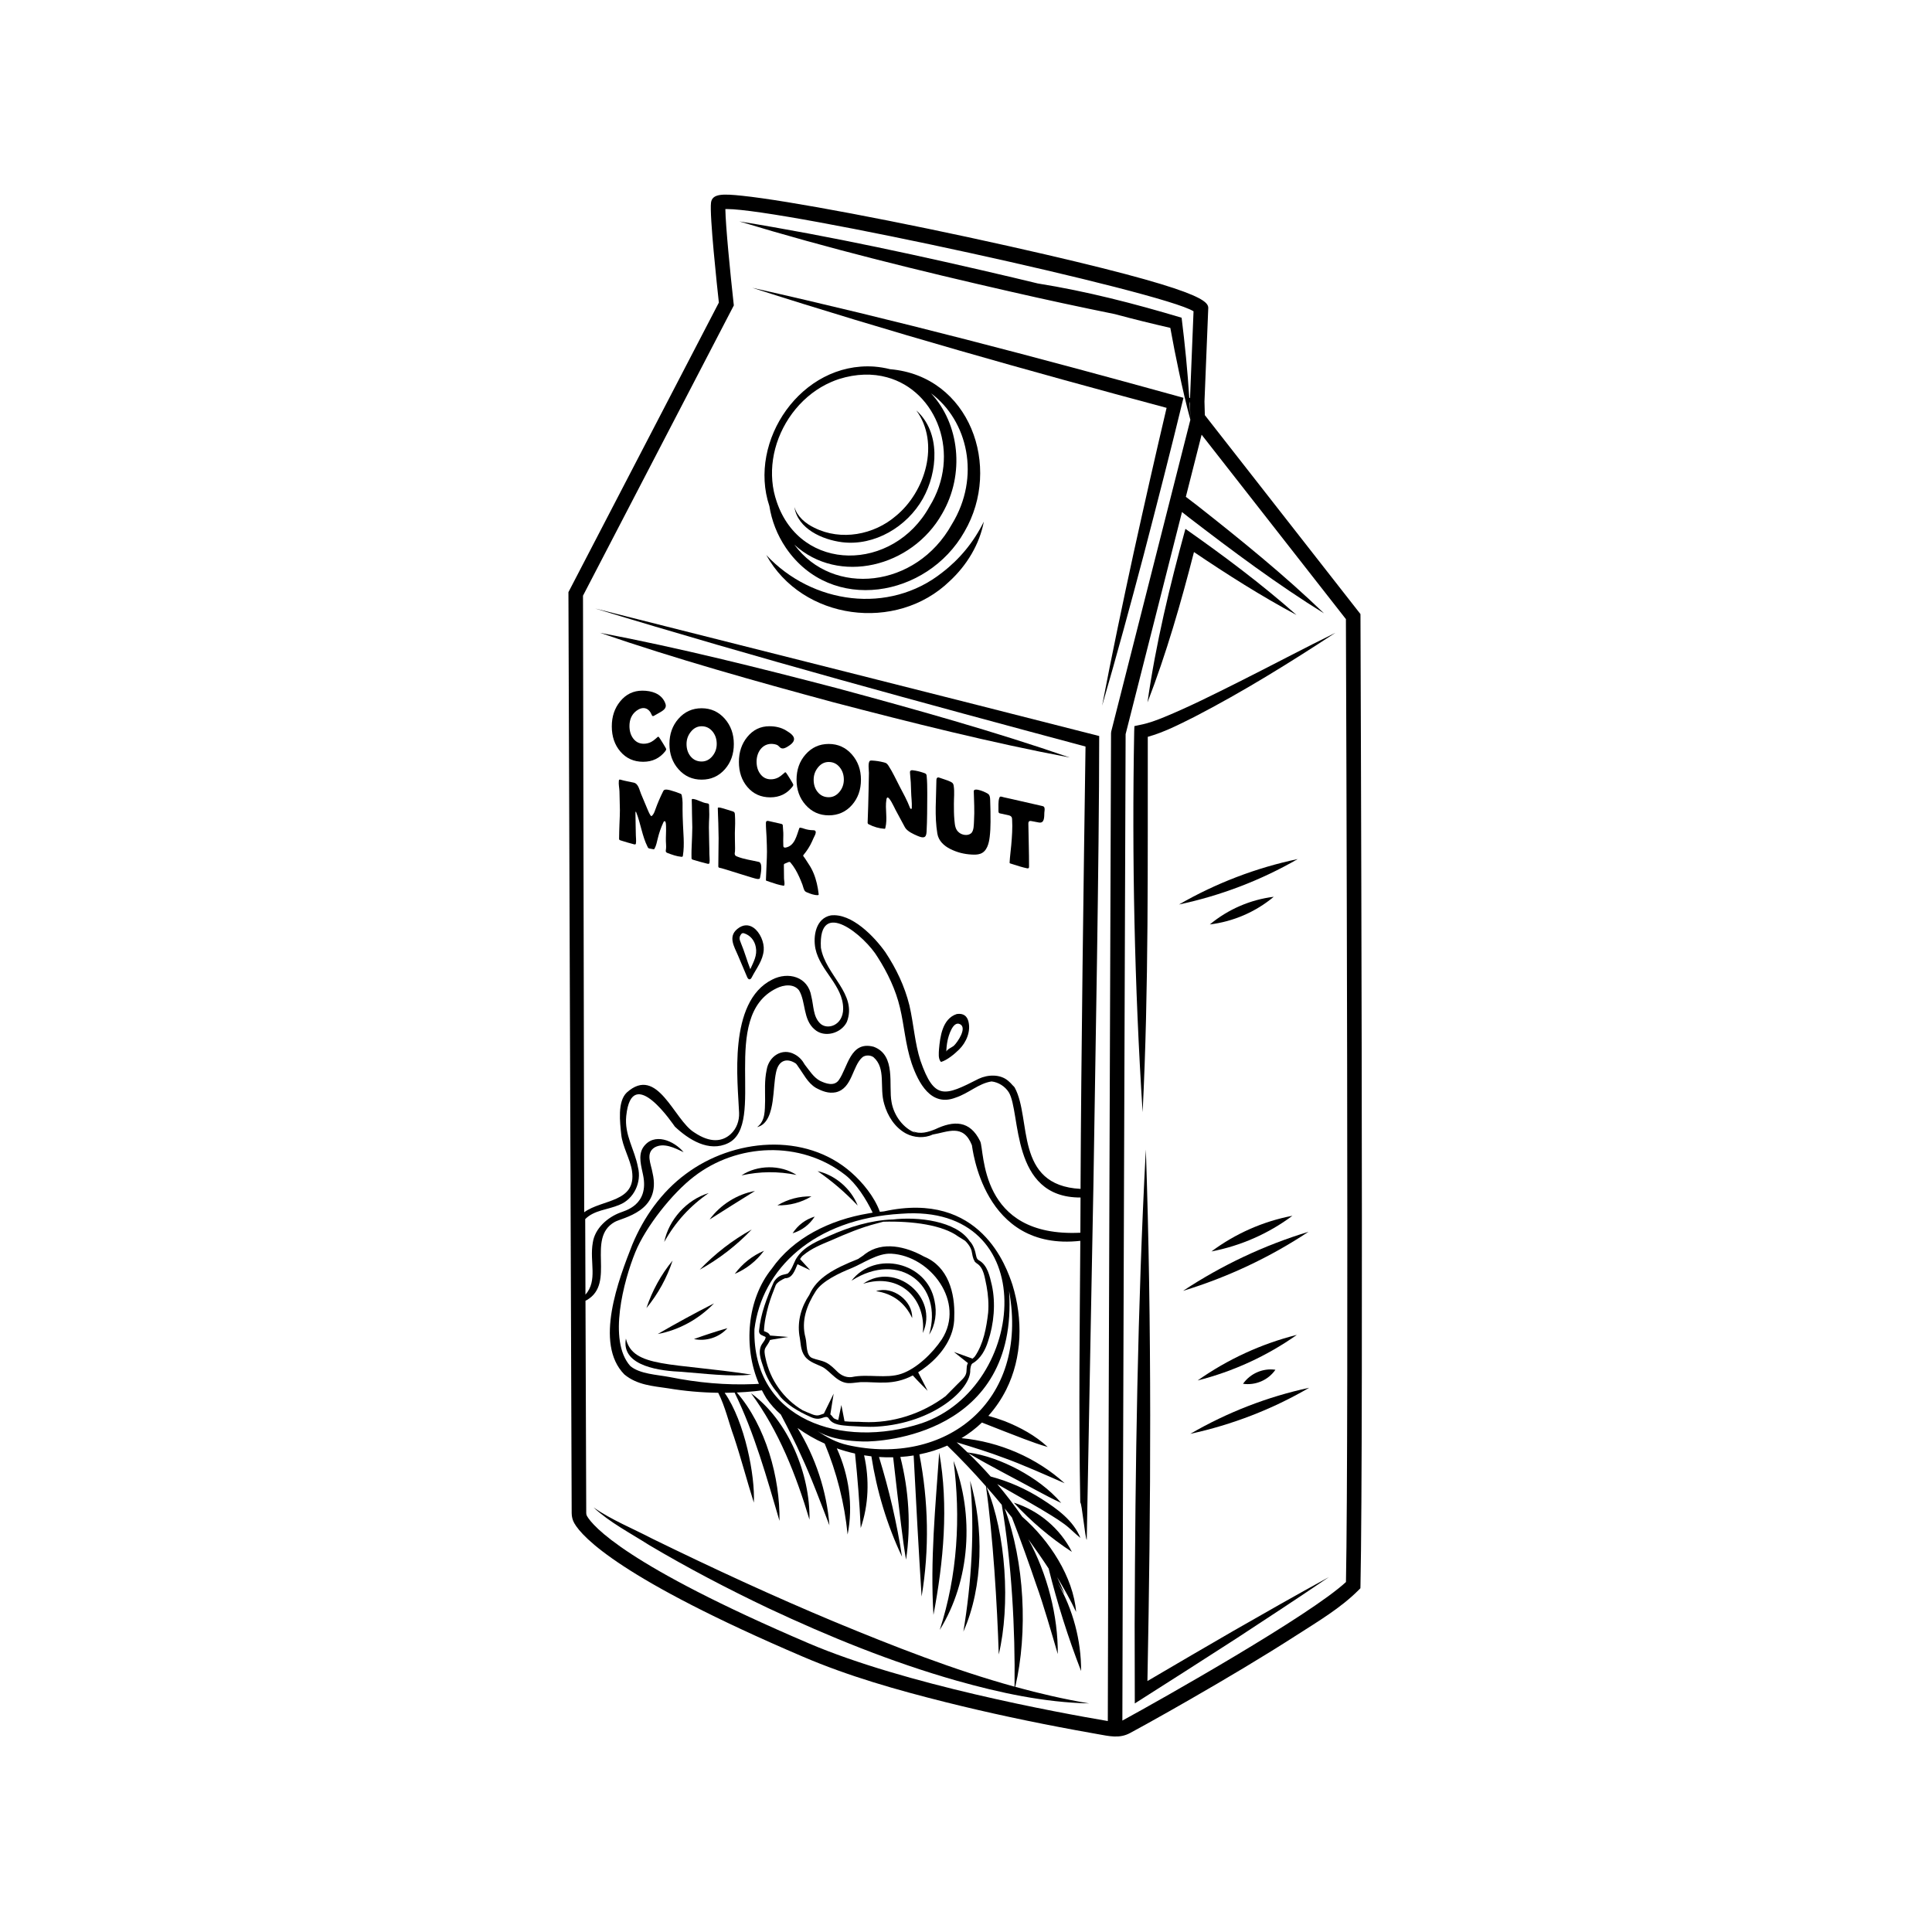 <svg xmlns="http://www.w3.org/2000/svg" xmlns:xlink="http://www.w3.org/1999/xlink" width="400" zoomAndPan="magnify" viewBox="0 0 300 300" height="400" preserveAspectRatio="xMidYMid meet" version="1.0"><defs><clipPath id="9dfeff540c"><path d="M 88.199 30 L 211.949 30 L 211.949 270 L 88.199 270 Z M 88.199 30 " clip-rule="nonzero"/></clipPath></defs><g clip-path="url(#9dfeff540c)"><path fill="currentColor" d="M 209 245.656 C 203.426 250.828 180.445 263.812 174.281 267.172 C 174.309 243.973 174.766 118.918 174.785 114 L 183.539 79.508 C 183.867 79.766 184.199 80.031 184.527 80.289 C 191.277 85.477 198.359 90.77 205.594 95.242 C 199.473 89.328 192.605 83.773 185.914 78.504 C 185.328 78.055 184.73 77.602 184.137 77.148 L 186.586 67.5 L 208.992 96.137 C 209.02 103.871 209.469 222.273 209 245.656 Z M 184.836 65.031 C 184.805 64.133 184.75 63.234 184.699 62.34 C 184.723 62.453 184.75 62.57 184.777 62.684 Z M 172.555 113.574 L 172.52 113.852 C 172.516 115.188 172.047 243.898 172.02 267.242 C 164.242 265.926 140.527 261.566 125.559 255.168 C 97.203 243.047 92.051 236.98 91.145 235.406 C 91.07 235.273 91.031 235.121 91.031 234.949 L 90.914 201.977 C 90.984 201.938 91.062 201.91 91.129 201.871 C 95.68 199.219 90.961 192.297 95.441 189.75 C 96.656 189.059 102.73 188.133 101.332 182.145 C 101.078 180.68 100.219 179.082 101.641 178.176 C 103.059 177.375 104.762 178.25 106.152 178.91 C 104.68 177.137 101.52 175.746 99.871 178.164 C 99.023 179.457 99.625 181.219 99.852 182.43 C 100.852 187.176 96.93 188.02 96.348 188.277 C 94.367 189.004 92.371 190.719 92.047 192.965 C 91.52 195.957 92.859 198.816 90.91 201.031 L 90.871 189.305 C 92.266 187.887 94.371 187.871 96.195 187.078 C 98.445 186.188 99.664 183.551 99.062 181.25 C 98.547 178.473 96.934 176.262 97.242 173.285 C 98.113 164.867 104.715 174.871 104.793 174.941 C 106.922 176.949 110.074 178.965 113.062 177.508 C 119.113 174.551 111.531 157.844 120.578 153.465 C 121.715 152.898 123.258 152.723 124.074 153.781 C 125.152 155.578 124.66 158.281 126.48 159.84 C 128.008 161.215 130.637 160.461 131.5 158.684 C 133.172 154.332 128.184 151.434 127.469 147.164 C 127.027 139.207 134.328 145.332 136.297 148.652 C 137.816 151.023 139.098 153.707 139.742 156.453 C 140.41 159.223 140.586 162.227 141.57 165.145 C 142.617 168.148 144.559 171.914 148.371 170.445 C 150.465 169.758 151.934 168.234 153.969 167.926 C 155.039 168.043 156.062 168.695 156.641 169.605 C 158.555 172.691 156.816 186.004 167.785 185.949 C 167.777 187.793 167.77 189.617 167.758 191.418 C 151.918 192.18 152.93 178.637 152.199 177.211 C 150.605 173.934 148.086 173.984 145.219 175.352 C 144.121 175.789 142.902 176.18 141.738 175.641 C 141.891 175.754 142.047 175.844 142.199 175.922 C 140.309 175.258 138.797 173.246 138.441 171.137 C 137.934 168.535 139.203 163.844 135.66 162.539 C 132.004 161.566 131.652 165.777 130.223 167.754 C 129.496 168.715 128.23 168.266 127.309 167.82 C 126.324 167.281 125.684 166.23 124.953 165.301 C 124.602 164.66 124.113 164.102 123.41 163.727 C 121.457 162.633 119.367 164.035 119.043 166.145 C 118.684 167.832 118.816 169.395 118.805 170.922 C 118.75 172.387 118.879 174.035 117.566 175.016 C 119.27 174.629 119.754 172.492 119.973 171.008 C 120.203 169.434 120.215 167.852 120.512 166.48 C 120.938 164.48 122.336 164.285 123.605 165.164 C 123.723 165.305 123.84 165.457 123.941 165.625 C 124.746 166.711 125.414 168.168 126.707 168.93 C 127.656 169.434 128.645 169.836 129.781 169.609 C 132.363 169.023 132.336 165.508 133.93 164.156 C 134.391 163.801 135.168 163.824 135.633 164.156 C 137.641 165.914 136.52 168.824 137.297 171.422 C 137.82 173.273 138.93 175.055 140.672 176.004 C 141.922 176.672 143.543 176.781 144.812 176.176 C 147.176 175.777 149.57 174.441 150.914 177.82 C 150.992 178.004 152.562 194.371 167.75 192.676 C 167.664 206.375 167.484 219.062 167.742 233.32 C 167.984 233.262 168.512 239 168.75 239.105 C 169.098 221.27 169.559 194.68 169.785 184.039 C 170.082 163.867 170.672 134.195 170.684 114.289 C 147.738 108.422 115.055 100.207 92.414 94.488 C 117.219 102.062 143.457 109.199 168.559 115.922 C 168.266 136.113 167.879 164.316 167.789 184.016 C 167.789 184.215 167.789 184.41 167.789 184.609 C 157.453 184.074 160.215 173.734 157.57 168.891 C 157.496 168.754 157.367 168.648 157.254 168.535 C 157.047 168.293 156.824 168.059 156.566 167.844 C 155.316 166.758 153.387 166.848 151.973 167.512 C 146.699 170.203 145.086 170.914 142.926 164.699 C 142.051 162.004 141.887 159.062 141.211 156.102 C 140.473 153.133 139.164 150.395 137.477 147.852 C 135.758 145.43 132.246 141.762 129.012 142.141 C 126.68 142.594 126.23 145.363 126.617 147.301 C 127.336 150.754 130.914 153 130.926 156.613 C 130.926 159.277 128.406 160.008 127.316 158.883 C 126.246 157.797 126.367 156.246 125.977 154.691 C 125.477 151.652 122.387 150.828 119.902 152.113 C 112.98 155.566 114.582 168.102 114.766 172.789 C 114.816 174.023 114.383 175.258 113.469 176.094 C 112.188 177.27 110.32 177.535 107.82 175.852 C 104.645 173.941 102.113 165.324 97.316 169.656 C 95.852 171.066 96.273 174.293 96.465 176.164 C 96.652 178.02 97.871 180.023 98.137 181.824 C 98.859 186.742 93.48 186.207 90.715 188.238 L 90.527 92.5 L 113.949 47.422 L 113.91 47.078 C 113.398 42.457 112.668 35.02 112.633 32.465 C 112.711 32.461 112.797 32.461 112.887 32.461 C 121.555 32.461 180.484 45.309 185.332 48.336 L 184.789 61.781 C 184.762 61.781 184.742 61.781 184.719 61.781 C 184.715 61.781 184.695 61.781 184.668 61.781 C 184.41 57.621 183.992 53.477 183.48 49.336 C 176.148 47.141 168.715 45.223 161.148 44.016 C 159.906 43.719 158.66 43.414 157.414 43.121 C 143.32 39.801 129.094 36.695 114.801 34.379 C 128.656 38.59 142.797 42.062 156.91 45.281 C 162.297 46.516 167.695 47.676 173.109 48.773 C 175.969 49.547 178.844 50.25 181.727 50.914 C 182.137 53.195 182.586 55.473 183.07 57.738 C 183.598 60.227 184.168 62.707 184.84 65.184 Z M 211.254 95.742 L 211.25 95.352 L 187.086 64.461 L 187.031 62.344 L 187.609 48.055 C 187.707 46.852 187.844 45.207 156.723 38.234 C 139.73 34.426 122.281 31.129 115.219 30.395 C 112.348 30.098 110.586 30.02 110.406 31.469 C 110.16 33.438 111.355 44.551 111.625 46.988 L 88.266 91.949 L 88.77 234.957 C 88.77 235.52 88.914 236.066 89.184 236.535 C 90.457 238.746 96.461 245.191 124.668 257.246 C 131.789 260.297 139.309 262.426 146.812 264.305 C 153.504 265.98 160.258 267.41 167.043 268.66 C 168.16 268.867 169.285 269.07 170.406 269.266 C 172.223 269.582 173.836 270.012 175.523 269.078 C 176.344 268.621 177.176 268.18 177.992 267.727 C 180.309 266.445 182.609 265.141 184.902 263.82 C 190.465 260.621 195.996 257.344 201.398 253.871 C 204.641 251.785 208.176 249.695 210.922 246.945 L 211.242 246.625 L 211.254 246.172 C 211.75 223.285 211.258 97.016 211.254 95.742 " fill-opacity="1" fill-rule="nonzero"/></g><path fill="currentColor" d="M 180.801 111.34 C 179.574 111.844 178.324 112.312 177.031 112.559 L 176.148 112.75 L 176.117 113.574 C 175.75 133.297 176.164 153.023 177.426 172.707 C 178.391 153.301 178.199 133.832 178.227 114.414 C 180.754 113.711 183.117 112.488 185.449 111.324 C 193.012 107.414 200.242 102.926 207.355 98.262 C 202.953 100.422 196.668 103.734 192.23 105.953 C 188.453 107.84 184.695 109.738 180.801 111.34 " fill-opacity="1" fill-rule="nonzero"/><path fill="currentColor" d="M 201.32 95.492 C 195.867 90.668 190.027 86.301 184.07 82.121 C 181.637 90.992 179.469 99.957 178.18 109.074 C 181.121 101.461 183.375 93.617 185.398 85.723 C 190.562 89.207 195.82 92.551 201.32 95.492 " fill-opacity="1" fill-rule="nonzero"/><path fill="currentColor" d="M 182.742 61.488 C 160.883 55.445 138.945 49.652 116.812 44.691 C 138.074 51.512 159.582 57.551 181.148 63.332 C 179.379 70.832 177.684 78.352 176.023 85.879 C 174.312 93.762 172.652 101.656 171.137 109.578 C 173.391 101.832 175.508 94.047 177.57 86.25 C 179.691 78.105 181.789 69.953 183.77 61.773 L 182.742 61.488 " fill-opacity="1" fill-rule="nonzero"/><path fill="currentColor" d="M 178.172 261.031 C 178.707 233.598 178.863 205.891 177.926 178.492 C 176.629 202.977 176.285 227.676 176.188 252.207 C 176.195 253.312 176.199 263.73 176.211 264.508 C 180.516 261.793 187.797 257.113 192.086 254.352 C 196.863 251.23 201.629 248.098 206.348 244.891 C 201.344 247.633 196.387 250.449 191.438 253.289 C 188.195 255.164 182.098 258.715 178.172 261.031 " fill-opacity="1" fill-rule="nonzero"/><path fill="currentColor" d="M 166.105 117.625 C 154.375 113.566 141.938 110.094 129.93 106.852 C 117.898 103.715 105.359 100.562 93.172 98.262 C 104.906 102.312 117.34 105.789 129.348 109.035 C 141.375 112.18 153.914 115.332 166.105 117.625 " fill-opacity="1" fill-rule="nonzero"/><path fill="currentColor" d="M 120.367 69.688 C 121.551 65.184 124.77 61.176 129.059 59.324 C 129.453 59.148 129.852 59 130.258 58.863 C 132.988 58.004 135.512 57.98 137.715 58.582 C 145.508 60.688 149.305 70.602 144.332 78.652 C 138.723 88.816 124.352 89.035 120.602 77.891 C 120.434 77.402 120.293 76.895 120.172 76.359 C 119.703 74.141 119.801 71.855 120.367 69.688 Z M 147.793 81.43 C 142.27 91.359 129.324 92.711 123.348 84.574 C 130.23 90.883 141.594 88.086 146.285 79.785 C 149.879 73.621 148.98 65.797 144.566 61.074 C 150.262 65.297 152.328 74.051 147.793 81.43 Z M 122.043 85.082 C 129.098 95.391 143.984 92.77 149.758 82.562 C 155.641 72.473 150.57 58.379 138.211 57.328 C 137.426 57.129 136.598 56.992 135.73 56.922 C 124.449 56.16 116.082 68.461 119.469 78.586 C 119.824 80.836 120.66 83.043 122.043 85.082 " fill-opacity="1" fill-rule="nonzero"/><path fill="currentColor" d="M 146.324 88.887 C 138.047 95.484 126.082 93.809 118.988 86.184 C 124.566 96.301 139.184 98.266 147.469 90.234 C 150.152 87.758 152.117 84.48 152.77 80.992 C 151.219 84.164 148.992 86.844 146.324 88.887 " fill-opacity="1" fill-rule="nonzero"/><path fill="currentColor" d="M 106.051 127.996 C 106.008 127.023 105.988 126.293 105.988 125.805 C 105.988 125.023 106.035 124.27 105.863 123.5 C 105.848 123.441 105.836 123.383 105.797 123.336 C 105.758 123.289 105.695 123.262 105.637 123.238 C 105.148 123.039 104.645 122.867 104.133 122.727 C 103.879 122.656 103.285 122.496 103.07 122.719 C 103.031 122.758 103.008 122.805 102.984 122.852 C 102.52 123.777 102.109 124.73 101.762 125.703 C 101.637 126.051 101.512 126.41 101.25 126.664 C 101.219 126.691 101.184 126.723 101.145 126.719 C 101.094 126.719 101.055 126.676 101.027 126.633 C 100.832 126.355 100.703 126.043 100.57 125.73 C 100.227 124.91 99.883 124.094 99.539 123.273 C 99.285 122.668 99.137 121.691 98.406 121.527 C 97.715 121.375 97.023 121.266 96.34 121.066 C 96.285 121.055 96.223 121.039 96.172 121.066 C 96.113 121.098 96.098 121.176 96.094 121.242 C 96.031 121.82 96.172 122.332 96.191 122.891 C 96.234 124.316 96.258 125.289 96.258 125.805 C 96.258 126.293 96.234 127.023 96.188 128 C 96.148 128.738 96.152 129.469 96.133 130.207 C 96.133 130.262 96.129 130.32 96.16 130.371 C 96.195 130.438 96.277 130.465 96.352 130.492 C 97.047 130.715 97.75 130.922 98.453 131.105 C 98.539 131.125 98.641 131.145 98.703 131.078 C 98.73 131.047 98.742 130.996 98.746 130.953 C 98.812 130.52 98.738 130.129 98.734 129.699 C 98.727 129.191 98.719 128.688 98.703 128.184 C 98.68 127.309 98.672 126.652 98.672 126.215 C 98.672 126.125 98.684 126.059 98.719 126.023 C 98.746 126.047 98.77 126.074 98.777 126.094 C 99.492 127.867 99.703 129.824 100.574 131.535 C 100.609 131.602 100.641 131.668 100.703 131.703 C 100.75 131.738 100.812 131.75 100.871 131.762 C 101.055 131.797 101.242 131.832 101.426 131.863 C 101.469 131.875 101.512 131.883 101.555 131.863 C 101.598 131.844 101.625 131.801 101.648 131.758 C 101.902 131.285 102 130.75 102.129 130.227 C 102.336 129.359 102.629 128.516 103.004 127.707 C 103.031 127.641 103.062 127.574 103.125 127.535 C 103.449 127.348 103.414 128.27 103.422 128.41 C 103.449 129.133 103.383 129.859 103.398 130.582 C 103.402 130.98 103.465 131.418 103.418 131.809 C 103.383 132.121 103.285 132.316 103.66 132.457 C 104.355 132.715 105.059 132.977 105.797 133.043 C 105.863 133.051 105.934 133.051 105.984 133.008 C 106.023 132.969 106.035 132.914 106.043 132.855 C 106.184 131.961 106.191 131.074 106.16 130.18 C 106.133 129.457 106.078 128.73 106.051 127.996 " fill-opacity="1" fill-rule="nonzero"/><path fill="currentColor" d="M 110.121 130.855 C 110.09 129.797 110.078 129.004 110.078 128.477 C 110.078 127.949 110.102 127.418 110.129 126.891 C 110.156 126.277 110.102 125.695 110.105 125.082 C 110.105 125.004 110.105 124.922 110.062 124.859 C 109.996 124.762 109.859 124.746 109.742 124.73 C 109.004 124.637 108.359 124.16 107.625 124.062 C 107.551 124.055 107.457 124.059 107.426 124.125 C 107.41 124.152 107.41 124.191 107.414 124.223 C 107.453 124.918 107.43 125.625 107.453 126.324 C 107.48 127.281 107.5 127.996 107.5 128.477 C 107.5 129.043 107.457 130.23 107.379 132.043 C 107.359 132.43 107.383 132.809 107.379 133.199 C 107.379 133.266 107.379 133.332 107.414 133.387 C 107.453 133.449 107.531 133.473 107.598 133.496 C 108.34 133.723 109.09 133.93 109.84 134.117 C 109.938 134.141 110.055 134.16 110.121 134.086 C 110.156 134.047 110.168 133.992 110.172 133.941 C 110.234 133.504 110.152 133.012 110.152 132.566 C 110.156 131.996 110.133 131.426 110.121 130.855 " fill-opacity="1" fill-rule="nonzero"/><path fill="currentColor" d="M 117.883 136.477 C 117.953 136.453 118 136.383 118.023 136.27 C 118.105 135.84 118.5 134.004 117.836 133.84 C 116.695 133.566 115.52 133.438 114.43 132.988 C 114.352 132.957 114.273 132.922 114.211 132.863 C 114.008 132.668 114.105 132.422 114.129 132.188 C 114.156 131.887 114.133 131.578 114.133 131.277 C 114.125 130.637 114.105 129.992 114.109 129.352 C 114.145 128.387 114.184 127.449 114.117 126.488 C 114.109 126.367 114.098 126.242 114.027 126.148 C 113.949 126.043 113.816 125.996 113.691 125.961 C 113.195 125.809 112.699 125.66 112.207 125.508 C 112 125.449 111.793 125.387 111.582 125.391 C 111.543 125.391 111.5 125.395 111.477 125.43 C 111.461 125.449 111.461 125.48 111.461 125.508 C 111.473 126.281 111.516 127.059 111.539 127.836 C 111.57 128.871 111.586 129.645 111.586 130.164 C 111.586 130.652 111.578 131.383 111.562 132.352 C 111.547 133.324 111.539 134.055 111.539 134.539 C 111.539 134.656 111.605 134.727 111.734 134.75 C 112.109 134.77 117.223 136.488 117.605 136.488 C 117.77 136.488 117.859 136.484 117.883 136.477 " fill-opacity="1" fill-rule="nonzero"/><path fill="currentColor" d="M 125.578 134.188 C 125.305 133.793 125.07 133.359 124.777 132.988 C 124.746 132.949 124.715 132.91 124.715 132.863 C 124.719 132.816 124.75 132.777 124.777 132.742 C 125.289 132.129 125.762 131.402 126.086 130.676 C 126.23 130.348 126.367 130.031 126.531 129.715 C 126.625 129.535 126.785 129.105 126.535 128.969 C 126.441 128.914 126.324 128.914 126.215 128.914 C 125.762 128.906 125.309 128.828 124.875 128.684 C 124.68 128.621 124.488 128.543 124.281 128.523 C 124.242 128.516 124.191 128.516 124.156 128.543 C 124.129 128.566 124.113 128.602 124.102 128.637 C 123.699 129.742 123.418 131.309 122.039 131.602 C 121.91 131.625 121.746 131.629 121.676 131.516 C 121.641 131.461 121.637 131.391 121.633 131.324 C 121.613 130.781 121.613 130.234 121.633 129.691 C 121.652 129.215 121.57 128.77 121.562 128.293 C 121.562 128.191 121.555 128.074 121.477 128.004 C 121.43 127.961 121.363 127.945 121.297 127.93 C 120.656 127.785 120.02 127.641 119.379 127.492 C 119.246 127.461 119.082 127.441 118.992 127.547 C 118.938 127.613 118.934 127.707 118.93 127.797 C 118.922 128.496 118.996 129.203 119.027 129.906 C 119.07 130.945 119.094 131.727 119.094 132.242 C 119.094 132.73 119.07 133.461 119.023 134.434 C 118.988 135.168 118.953 135.895 118.934 136.629 C 118.934 136.66 118.934 136.695 118.953 136.723 C 118.973 136.75 119.004 136.762 119.035 136.77 C 119.207 136.832 119.383 136.891 119.555 136.949 C 120.25 137.184 120.945 137.422 121.668 137.535 C 121.691 137.535 121.715 137.543 121.734 137.531 C 121.758 137.52 121.77 137.492 121.777 137.465 C 121.883 137.133 121.746 136.738 121.742 136.391 C 121.727 135.711 121.719 135.035 121.719 134.355 C 121.719 134.293 121.719 134.219 121.762 134.168 C 121.793 134.133 121.836 134.113 121.879 134.098 C 122.055 134.023 122.227 133.953 122.402 133.879 C 122.477 133.848 122.559 133.82 122.633 133.848 C 122.684 133.863 122.723 133.906 122.758 133.949 C 123.32 134.609 123.746 135.379 124.105 136.168 C 124.289 136.566 124.449 136.973 124.605 137.379 C 124.715 137.668 124.801 138.172 125.016 138.395 C 125.098 138.477 125.211 138.523 125.316 138.57 C 125.84 138.789 126.398 139.004 126.973 139 C 127.016 139 127.062 138.996 127.113 138.938 C 127.129 138.902 127.125 138.859 127.121 138.816 C 126.992 137.727 126.762 136.641 126.344 135.621 C 126.137 135.121 125.883 134.637 125.578 134.188 " fill-opacity="1" fill-rule="nonzero"/><path fill="currentColor" d="M 98.836 110.363 C 99.234 110.066 99.746 109.855 100.227 109.992 C 100.68 110.117 101.008 110.531 101.184 110.973 C 101.215 111.059 101.258 111.156 101.344 111.184 C 101.426 111.215 101.516 111.172 101.59 111.125 C 101.91 110.941 102.23 110.762 102.551 110.578 C 102.926 110.363 103.344 110.078 103.383 109.648 C 103.402 109.457 103.336 109.27 103.262 109.094 C 102.66 107.691 101.18 107.246 99.742 107.246 C 98.348 107.246 97.199 107.805 96.297 108.914 C 95.43 109.977 95 111.266 95 112.789 C 95 114.359 95.441 115.66 96.324 116.691 C 97.23 117.758 98.418 118.289 99.875 118.289 C 101.301 118.289 102.441 117.742 103.305 116.648 C 103.402 116.516 103.449 116.41 103.449 116.332 C 103.449 116.273 103.281 115.969 102.938 115.414 C 102.605 114.879 102.406 114.566 102.328 114.477 C 102.281 114.422 102.234 114.395 102.188 114.395 C 102.164 114.395 102.051 114.488 101.844 114.68 C 101.598 114.906 101.355 115.082 101.117 115.207 C 100.75 115.395 100.363 115.488 99.961 115.488 C 99.273 115.488 98.723 115.211 98.309 114.652 C 97.93 114.133 97.742 113.496 97.742 112.734 C 97.742 111.777 98.059 110.945 98.836 110.363 " fill-opacity="1" fill-rule="nonzero"/><path fill="currentColor" d="M 110.633 117.398 C 110.172 117.965 109.609 118.246 108.949 118.246 C 108.242 118.246 107.672 117.98 107.23 117.445 C 106.816 116.934 106.605 116.297 106.605 115.531 C 106.605 114.816 106.828 114.184 107.273 113.633 C 107.73 113.062 108.289 112.773 108.949 112.773 C 109.641 112.773 110.207 113.051 110.656 113.602 C 111.078 114.125 111.293 114.766 111.293 115.516 C 111.293 116.23 111.074 116.859 110.633 117.398 Z M 112.555 119.453 C 113.484 118.402 113.949 117.094 113.949 115.531 C 113.949 113.984 113.48 112.676 112.543 111.605 C 111.582 110.52 110.387 109.977 108.949 109.977 C 107.504 109.977 106.305 110.52 105.352 111.605 C 104.418 112.664 103.949 113.977 103.949 115.531 C 103.949 117.082 104.418 118.387 105.352 119.441 C 106.305 120.523 107.504 121.062 108.949 121.062 C 110.406 121.062 111.605 120.527 112.555 119.453 " fill-opacity="1" fill-rule="nonzero"/><path fill="currentColor" d="M 120.312 115.566 C 120.5 115.602 120.684 115.668 120.836 115.785 C 120.98 115.898 121.086 116.062 121.25 116.148 C 121.594 116.336 122.012 116.121 122.34 115.91 C 122.641 115.719 122.945 115.516 123.145 115.223 C 123.684 114.402 122.684 113.809 122.062 113.43 C 121.289 112.953 120.379 112.77 119.477 112.77 C 118.082 112.77 116.938 113.324 116.035 114.438 C 115.168 115.496 114.738 116.789 114.738 118.309 C 114.738 119.879 115.18 121.18 116.062 122.211 C 116.969 123.277 118.152 123.812 119.613 123.812 C 121.039 123.812 122.18 123.262 123.043 122.168 C 123.141 122.039 123.188 121.934 123.188 121.852 C 123.188 121.797 123.02 121.492 122.676 120.938 C 122.344 120.398 122.141 120.09 122.066 120 C 122.02 119.945 121.973 119.914 121.926 119.914 C 121.902 119.914 121.789 120.012 121.582 120.199 C 121.332 120.426 121.09 120.602 120.855 120.727 C 120.488 120.918 120.102 121.012 119.695 121.012 C 119.008 121.012 118.461 120.73 118.047 120.168 C 117.668 119.656 117.48 119.016 117.48 118.254 C 117.48 116.656 118.566 115.199 120.312 115.566 " fill-opacity="1" fill-rule="nonzero"/><path fill="currentColor" d="M 130.371 122.941 C 129.906 123.508 129.348 123.793 128.688 123.793 C 127.98 123.793 127.406 123.523 126.969 122.988 C 126.551 122.477 126.344 121.84 126.344 121.074 C 126.344 120.359 126.566 119.727 127.012 119.172 C 127.469 118.602 128.027 118.32 128.688 118.32 C 129.379 118.32 129.945 118.594 130.391 119.145 C 130.816 119.672 131.031 120.309 131.031 121.059 C 131.031 121.773 130.809 122.402 130.371 122.941 Z M 128.688 115.52 C 127.242 115.52 126.043 116.062 125.09 117.148 C 124.152 118.207 123.688 119.516 123.688 121.074 C 123.688 122.625 124.152 123.93 125.09 124.984 C 126.043 126.062 127.242 126.605 128.688 126.605 C 130.141 126.605 131.344 126.07 132.293 125 C 133.223 123.941 133.688 122.633 133.688 121.074 C 133.688 119.527 133.219 118.219 132.277 117.148 C 131.32 116.062 130.121 115.52 128.688 115.52 " fill-opacity="1" fill-rule="nonzero"/><path fill="currentColor" d="M 143.812 120.219 C 143.754 120.133 143.648 120.09 143.551 120.051 C 143.473 120.023 143.391 119.996 143.312 119.969 C 142.816 119.801 142.305 119.68 141.785 119.613 C 141.641 119.59 141.465 119.586 141.367 119.695 C 141.285 119.793 141.293 119.938 141.309 120.07 C 141.41 121.023 141.465 121.98 141.48 122.941 C 141.496 123.773 141.625 124.621 141.582 125.441 C 141.578 125.504 141.57 125.574 141.516 125.602 C 141.426 125.652 141.34 125.535 141.301 125.438 C 140.859 124.277 140.258 123.188 139.68 122.09 C 139.113 121.016 138.621 119.898 137.953 118.883 C 137.875 118.77 137.793 118.652 137.684 118.566 C 137.555 118.465 137.391 118.418 137.227 118.375 C 136.621 118.219 135.992 118.125 135.367 118.094 C 135.277 118.09 135.191 118.09 135.113 118.125 C 134.719 118.297 134.934 119.68 134.926 120.02 C 134.91 120.895 134.891 121.77 134.875 122.645 C 134.84 124.32 134.797 125.992 134.727 127.668 C 134.723 127.738 134.723 127.82 134.758 127.883 C 134.797 127.945 134.863 127.984 134.93 128.016 C 135.676 128.398 136.5 128.633 137.336 128.695 C 137.363 128.695 137.391 128.695 137.414 128.684 C 137.445 128.664 137.461 128.629 137.469 128.594 C 137.859 127.074 137.398 125.652 137.641 124.156 C 137.656 124.066 137.672 123.969 137.727 123.891 C 138.016 123.469 138.914 125.484 139.062 125.762 C 139.547 126.664 140.031 127.562 140.516 128.461 C 140.852 129.09 141.895 129.555 142.512 129.812 C 143.344 130.156 143.82 130.168 143.875 129.203 C 143.98 127.32 143.973 125.43 143.984 123.547 C 143.984 123.398 143.984 123.25 143.984 123.102 C 143.984 122.215 143.977 121.379 143.891 120.492 C 143.883 120.395 143.871 120.297 143.812 120.219 " fill-opacity="1" fill-rule="nonzero"/><path fill="currentColor" d="M 153.559 123.391 C 153.352 123.094 151.188 122.156 151.207 122.867 C 151.25 124.387 151.34 125.91 151.246 127.418 C 151.211 128 151.25 129.031 150.77 129.41 C 150.254 129.816 149.449 129.676 148.965 129.312 C 148.324 128.836 148.277 128.137 148.203 127.367 C 148.121 126.527 148.121 125.688 148.121 124.844 C 148.117 123.926 148.23 122.996 148.098 122.078 C 148.078 121.941 148.059 121.809 147.988 121.695 C 147.902 121.547 147.75 121.465 147.602 121.387 C 147.074 121.129 146.469 120.984 145.918 120.773 C 145.801 120.73 145.668 120.684 145.559 120.75 C 145.422 120.828 145.406 121.027 145.402 121.191 C 145.379 123.957 145.094 126.695 145.551 129.445 C 145.738 130.578 146.602 131.348 147.531 131.816 C 148.609 132.363 149.703 132.633 150.891 132.695 C 151.336 132.719 151.793 132.723 152.219 132.574 C 153.254 132.215 153.559 130.973 153.68 129.949 C 153.773 129.184 153.805 128.41 153.809 127.637 C 153.82 126.398 153.793 125.504 153.754 124.266 C 153.746 123.961 153.73 123.633 153.559 123.391 " fill-opacity="1" fill-rule="nonzero"/><path fill="currentColor" d="M 162.09 125.27 C 162.02 125.199 161.914 125.176 161.816 125.152 C 160.215 124.781 158.613 124.414 157.012 124.055 C 156.625 123.969 156.234 123.883 155.848 123.797 C 155.527 123.723 155.293 123.562 155.176 123.887 C 154.969 124.473 155.059 125.27 155.039 125.887 C 155.035 126.012 155.039 126.16 155.137 126.242 C 155.188 126.285 155.258 126.301 155.324 126.312 C 155.719 126.402 156.117 126.484 156.516 126.57 C 156.723 126.617 156.953 126.676 157.066 126.855 C 157.141 126.969 157.152 127.109 157.16 127.246 C 157.242 128.562 157.141 129.918 157.027 131.227 C 156.949 132.141 156.816 133.02 156.773 133.934 C 156.773 133.969 156.773 134.004 156.793 134.031 C 156.812 134.055 156.84 134.066 156.867 134.074 C 157.043 134.129 157.215 134.184 157.391 134.238 C 158.07 134.457 158.754 134.676 159.457 134.824 C 159.543 134.84 159.645 134.855 159.715 134.801 C 159.785 134.742 159.789 134.641 159.789 134.551 C 159.793 132.352 159.715 130.148 159.684 127.949 C 159.68 127.793 159.691 127.609 159.82 127.523 C 159.922 127.457 160.055 127.477 160.176 127.5 C 160.551 127.57 160.934 127.645 161.309 127.715 C 162.207 127.887 162.141 126.844 162.164 126.223 C 162.164 126.191 162.168 126.152 162.172 126.113 C 162.203 125.844 162.277 125.453 162.09 125.27 " fill-opacity="1" fill-rule="nonzero"/><path fill="currentColor" d="M 132.281 213.828 C 131.48 213.938 130.684 213.637 130.02 212.992 C 129.531 212.523 129.008 211.953 128.254 211.566 C 127.469 211.199 126.781 211.145 126.211 210.91 C 125.086 210.566 125.34 208.699 125.078 207.715 C 124.367 205.102 125.281 202.66 126.676 200.484 C 127.699 198.895 130.398 197.656 132.078 196.98 C 134.02 196.199 136.254 194.555 138.395 194.672 C 144.496 194.996 149.953 202.215 146.238 207.98 C 144.848 210.078 142.34 212.527 139.949 213.324 C 137.609 214.121 134.727 213.305 132.281 213.828 Z M 141.738 213.578 C 142.449 214.379 144.039 215.965 144.039 215.965 L 142.57 213.09 C 143.016 212.809 143.473 212.488 143.949 212.105 C 146.25 210.285 148.227 207.555 148.176 204.48 C 148.32 200.797 147.238 196.66 143.492 195.125 C 140.691 193.566 137.043 192.664 134.312 194.734 C 134.035 195.004 133.547 195.262 133.262 195.488 C 129.426 197.008 126.824 198.438 125.676 201.062 C 124.449 202.891 123.793 205.07 124.125 207.359 C 124.359 208.465 124.262 209.648 124.988 210.621 C 125.668 211.543 126.992 211.883 127.773 212.297 C 129.047 213.02 130.113 214.898 132.059 214.77 C 132.586 214.75 133.156 214.648 133.668 214.613 C 136.258 214.551 138.645 215.203 141.738 213.578 " fill-opacity="1" fill-rule="nonzero"/><path fill="currentColor" d="M 144.281 207.23 C 145.258 205.754 145.512 203.805 145.117 202.023 C 143.996 195.992 135.93 194.082 132.215 198.871 C 139.703 194.078 146.508 199.617 144.281 207.23 " fill-opacity="1" fill-rule="nonzero"/><path fill="currentColor" d="M 143.293 206.992 C 145.824 201.418 139.027 195.809 134.027 199.344 C 139.762 197.543 143.844 201.723 143.293 206.992 " fill-opacity="1" fill-rule="nonzero"/><path fill="currentColor" d="M 131.137 220.695 L 130.645 218.168 L 130.164 220.508 C 129.93 220.441 129.707 220.359 129.508 220.25 C 129.32 220.102 129.172 219.805 128.934 219.625 L 129.449 216.406 L 127.934 219.5 C 127.598 219.598 127.273 219.766 127.012 219.781 C 126.715 219.809 126.402 219.727 126.086 219.602 C 125.602 219.41 125.121 219.211 124.648 218.996 C 121.695 217.25 119.562 214.258 118.867 210.863 C 118.738 210.293 118.629 209.699 118.844 209.316 C 119.02 208.965 119.414 208.527 119.555 208.078 C 119.562 208.043 122.406 207.602 122.406 207.602 L 119.57 207.379 C 119.387 206.918 118.953 206.84 118.629 206.695 C 118.676 205.336 118.973 204.023 119.332 202.715 C 119.664 201.559 120.027 200.652 120.457 199.555 C 120.676 199.094 121.43 198.691 121.902 198.484 C 123.031 198.484 123.398 197.344 123.836 196.305 L 125.801 197.23 L 124.23 195.504 C 124.375 195.266 124.539 195.059 124.746 194.906 C 125.977 193.867 127.539 193.234 129.082 192.594 C 131.414 191.566 133.688 190.605 136.141 189.977 C 136.48 189.875 136.82 189.789 137.16 189.707 C 141.715 189.578 146.395 190.223 148.812 192.016 C 149.102 192.211 149.516 192.426 149.871 192.676 C 150.219 193.02 150.512 193.395 150.719 193.82 C 150.773 193.938 150.816 194.062 150.859 194.188 C 150.984 194.762 151.027 195.371 151.34 195.828 C 151.352 195.859 151.359 195.895 151.367 195.926 C 151.445 195.98 151.543 196.082 151.664 196.172 C 152.781 196.848 152.898 198.387 153.195 199.715 C 153.441 201.074 153.551 202.453 153.441 203.82 C 153.18 206.109 152.719 208.676 151.387 210.613 C 151.293 210.746 151.156 210.859 151.012 210.969 L 148.125 209.93 L 150.309 211.668 C 150.285 211.707 150.254 211.742 150.234 211.785 C 150.012 212.297 150.168 212.891 149.984 213.367 C 149.793 213.941 149.195 214.391 148.711 214.895 C 148.082 215.535 147.449 216.168 146.82 216.805 C 143.168 219.531 138.625 221.027 134.039 220.812 C 133.207 220.746 132.125 220.801 131.137 220.695 Z M 136.176 221.527 C 144.996 220.973 150.812 215.676 150.66 212.719 C 150.691 212.387 150.754 211.891 150.996 211.719 C 152.277 210.992 153.008 209.617 153.426 208.273 C 154.34 205.574 154.633 202.363 154.012 199.555 C 153.68 198.184 153.363 196.449 151.992 195.691 C 151.727 195.535 151.656 195.363 151.574 194.996 C 151.422 194.191 151.152 193.305 150.562 192.715 C 148.484 189.582 142.492 188.875 138.527 189.375 C 138.551 189.371 138.574 189.367 138.594 189.359 C 135.195 189.477 131.875 190.52 128.793 191.895 C 127.074 192.656 125.016 193.465 123.863 195.102 C 123.746 195.27 123.645 195.41 123.559 195.566 C 123.188 196.297 122.914 197.223 122.32 197.758 C 122.105 197.832 121.871 197.879 121.66 197.926 C 121.027 198.051 120.473 198.523 120.152 199.082 C 119.07 201.52 118.117 203.98 117.863 206.652 C 117.84 206.762 117.906 207.039 118.012 207.133 C 118.188 207.371 118.922 207.551 118.883 207.637 C 118.91 207.676 118.832 207.961 118.684 208.18 C 118.543 208.41 118.336 208.648 118.168 208.98 C 117.641 210.273 118.355 211.59 118.703 212.836 C 119.266 214.375 120.176 215.773 121.328 216.934 C 121.117 216.746 120.91 216.551 120.711 216.336 C 122 218.07 123.953 219.176 125.902 220.039 C 126.234 220.191 126.625 220.32 127.043 220.305 C 127.477 220.293 127.824 220.098 128.117 220.043 C 128.418 219.988 128.551 220.047 128.719 220.297 C 129.332 221.312 130.855 221.324 131.875 221.426 C 133.141 221.484 134.93 221.617 136.176 221.527 " fill-opacity="1" fill-rule="nonzero"/><path fill="currentColor" d="M 110.051 185.258 C 106.652 186.277 103.844 189.375 103.145 192.852 C 104.875 189.75 107.133 187.277 110.051 185.258 " fill-opacity="1" fill-rule="nonzero"/><path fill="currentColor" d="M 100.375 203.125 C 102.184 200.918 103.547 198.449 104.441 195.742 C 102.633 197.945 101.277 200.418 100.375 203.125 " fill-opacity="1" fill-rule="nonzero"/><path fill="currentColor" d="M 110.184 189.363 C 112.582 187.832 114.816 186.434 117.23 184.934 C 114.445 185.438 111.852 187.074 110.184 189.363 " fill-opacity="1" fill-rule="nonzero"/><path fill="currentColor" d="M 110.871 202.387 C 107.875 203.914 105.059 205.453 102.133 207.145 C 105.379 206.547 108.473 204.867 110.871 202.387 " fill-opacity="1" fill-rule="nonzero"/><path fill="currentColor" d="M 112.953 206.238 C 111.109 206.77 109.559 207.277 107.758 207.926 C 109.617 208.336 111.695 207.668 112.953 206.238 " fill-opacity="1" fill-rule="nonzero"/><path fill="currentColor" d="M 108.648 197.16 C 111.652 195.488 114.355 193.406 116.727 190.914 C 113.719 192.582 111.023 194.672 108.648 197.16 " fill-opacity="1" fill-rule="nonzero"/><path fill="currentColor" d="M 126.004 185.773 C 124.113 185.734 122.34 186.203 120.715 187.168 C 122.605 187.203 124.383 186.742 126.004 185.773 " fill-opacity="1" fill-rule="nonzero"/><path fill="currentColor" d="M 123.684 182.441 C 121.184 180.828 117.609 180.867 115.133 182.516 C 118.043 181.883 120.766 181.859 123.684 182.441 " fill-opacity="1" fill-rule="nonzero"/><path fill="currentColor" d="M 123.074 191.504 C 124.523 191.059 125.684 190.184 126.508 188.91 C 125.055 189.355 123.902 190.234 123.074 191.504 " fill-opacity="1" fill-rule="nonzero"/><path fill="currentColor" d="M 141.641 204.672 C 141.73 201.949 138.613 199.629 136.031 200.488 C 138.613 200.863 140.543 202.305 141.641 204.672 " fill-opacity="1" fill-rule="nonzero"/><path fill="currentColor" d="M 114.094 197.809 C 115.926 197.02 117.449 195.816 118.633 194.215 C 116.805 195 115.285 196.211 114.094 197.809 " fill-opacity="1" fill-rule="nonzero"/><path fill="currentColor" d="M 97.191 207.855 C 96.375 212.258 102.848 212.887 105.809 213.012 C 109.09 213.258 113.414 213.824 116.688 213.449 C 104.203 211.539 98.262 212.445 97.191 207.855 " fill-opacity="1" fill-rule="nonzero"/><path fill="currentColor" d="M 133.18 187.195 C 132.145 184.574 129.703 182.477 126.953 181.848 C 129.277 183.465 131.227 185.148 133.18 187.195 " fill-opacity="1" fill-rule="nonzero"/><path fill="currentColor" d="M 116.621 216.344 C 120.957 222.23 123.602 229.008 125.695 235.969 C 125.824 228.93 122.402 220.543 116.621 216.344 " fill-opacity="1" fill-rule="nonzero"/><path fill="currentColor" d="M 144.949 250.762 C 146.504 242.488 147.328 233.883 145.84 225.543 C 145.258 233.953 144.422 242.332 144.949 250.762 " fill-opacity="1" fill-rule="nonzero"/><path fill="currentColor" d="M 148.062 226.844 C 149.203 235.668 148.68 244.605 145.922 253.094 C 150.684 245.41 151.301 235.219 148.062 226.844 " fill-opacity="1" fill-rule="nonzero"/><path fill="currentColor" d="M 150.641 229.926 C 151.387 237.523 150.84 245.812 149.594 253.348 C 152.719 246.363 152.754 237.066 150.641 229.926 " fill-opacity="1" fill-rule="nonzero"/><path fill="currentColor" d="M 131.641 224.391 C 129.816 223.98 128.5 223.223 126.922 222.227 C 129.059 223.465 131.656 223.773 134.078 223.836 C 136.762 223.91 158.121 222.777 156.695 200.473 C 159.84 217.773 146.703 227.77 131.641 224.391 Z M 117.148 206.41 C 118.289 197.062 126.359 189.246 139.949 188.469 C 161.91 186.793 159.637 215.363 143.137 220.996 C 130.715 225.086 116.809 220.473 117.148 206.41 Z M 117.086 214.922 C 112.691 215.105 108.332 214.707 104.008 213.832 C 102.047 213.457 99.332 213.367 97.867 212.109 C 94.355 208.172 96.863 198.84 98.641 194.465 C 100.246 190.512 104.398 185.27 107.758 182.703 C 114.422 177.535 124.281 177.016 131.23 182.43 C 132.965 183.777 134.5 186.199 135.508 188.301 C 135.117 188.355 135.258 188.355 134.867 188.414 C 128.824 189.422 123.164 192.23 119.828 197.02 C 115.992 201.75 115.375 209.145 117.848 214.879 C 117.594 214.895 117.336 214.914 117.086 214.922 Z M 156.004 234.227 C 156.383 234.691 156.758 235.164 157.133 235.637 C 158.363 238.77 159.984 243.328 160.906 246.062 C 162.027 249.141 163.309 253.648 164.25 256.84 C 164.305 250.973 162.645 244.414 159.68 239.008 C 160.793 240.539 161.875 242.098 162.914 243.688 C 162.883 243.648 162.859 243.609 162.832 243.57 C 164.191 249 165.852 254.258 167.871 259.477 C 167.898 254.711 166.605 249.914 164.234 245.77 C 164.598 246.363 164.973 246.945 165.328 247.543 C 164.957 246.648 164.562 245.766 164.152 244.891 C 165.242 246.703 166.258 248.516 167.098 250.301 C 166.672 244.914 162.973 239.191 158.734 235.52 C 157.52 233.773 156.227 232.074 154.852 230.449 C 155.539 230.844 156.227 231.234 156.914 231.625 C 159.039 232.84 161.18 234.031 163.262 235.324 C 163.945 235.746 164.625 236.184 165.273 236.664 C 166.164 237.316 166.887 238.121 167.77 238.805 C 166.652 236.086 164.191 234.32 161.781 232.777 C 159.332 231.211 156.641 230.016 153.832 229.273 C 152.715 228.016 151.555 226.805 150.348 225.633 C 153.633 227.594 157.719 229.66 161.051 231.484 C 162.27 232.137 163.492 232.789 164.789 233.379 C 162.941 231.223 160.605 229.559 158.129 228.207 C 155.66 226.906 153.02 225.891 150.234 225.527 C 149.684 224.992 149.121 224.473 148.551 223.957 C 151.023 224.711 153.797 225.574 155.832 226.359 C 158.641 227.355 162.543 229.105 165.32 230.316 C 160.961 226.355 155.191 223.875 149.305 223.316 C 150.438 222.633 151.5 221.824 152.473 220.891 C 154.695 221.789 156.988 222.648 159.023 223.441 C 160.215 223.887 161.418 224.328 162.688 224.688 C 160.762 222.902 158.441 221.645 156.02 220.68 C 155.188 220.363 154.336 220.09 153.473 219.855 C 154.531 218.672 155.469 217.324 156.238 215.797 C 158.77 210.754 158.84 204.797 157.211 199.496 C 156.332 196.887 152.336 184.801 137.258 188.102 C 137.047 188.121 136.836 188.141 136.625 188.168 C 135.766 185.812 133.965 183.629 132.199 182.07 C 125.027 175.742 113.832 176.793 106.48 182.301 C 102.715 185.078 99.957 189.016 98.188 193.254 C 96.078 198.629 92.215 208.625 96.953 213.426 C 98.953 215.082 101.395 215.223 103.727 215.574 C 106.289 216.004 108.906 216.234 111.527 216.273 C 112.617 218.426 113.152 220.875 113.98 223.148 C 115.098 226.527 115.977 229.91 117.055 233.324 C 117.27 229.238 115.676 220.785 112.523 216.277 C 113.039 216.273 113.559 216.262 114.07 216.242 C 117.148 222.52 119.074 229.477 121.039 236.156 C 121.137 229.457 118.906 221.418 114.414 216.227 C 115.336 216.184 116.258 216.125 117.172 216.031 C 117.547 215.996 117.93 215.938 118.309 215.883 C 118.523 216.301 118.746 216.719 118.996 217.121 C 119.645 218.078 120.406 218.914 121.246 219.648 C 122.406 221.855 123.59 224.176 124.414 226.055 C 125.859 229.113 127.555 233.641 128.789 236.848 C 128.379 231.539 126.633 226.305 123.836 221.734 C 125.156 222.688 126.574 223.5 128.059 224.16 C 129.93 228.648 131.129 233.375 131.617 238.281 C 132.504 233.832 131.84 229.07 129.938 224.898 C 130.863 225.223 131.809 225.496 132.766 225.707 C 133.172 229.547 133.469 233.367 133.652 237.27 C 134.883 233.684 135.023 229.711 134.176 225.98 C 134.551 226.043 134.93 226.09 135.309 226.137 C 136.148 231.523 137.734 236.801 140.066 241.727 C 139.262 236.473 138.051 231.309 136.492 226.242 C 137.223 226.293 137.957 226.305 138.688 226.285 C 138.898 228.191 139.133 230.102 139.309 231.699 C 139.703 234.797 140.145 239.145 140.691 242.188 C 141.473 236.895 141.129 231.434 139.805 226.234 C 140.496 226.188 141.188 226.117 141.871 226.004 C 142.242 233.293 142.652 240.703 143.105 247.91 C 144.336 240.625 144.176 233.098 142.762 225.836 C 144.254 225.535 145.707 225.082 147.09 224.473 C 149.176 226.496 151.176 228.605 153.098 230.789 C 154.176 238.367 154.852 249.297 155.086 256.898 C 156.902 249.246 156.227 238.211 153.184 230.887 C 153.988 231.801 154.777 232.723 155.551 233.664 C 157.074 242.5 157.656 253.062 157.539 261.906 C 148.027 259.285 138.809 255.648 129.688 251.879 C 120.102 247.879 110.668 243.512 101.332 238.949 C 98.281 237.355 94.988 236.035 92.164 234.074 C 94.703 236.426 97.891 238.059 100.805 239.922 C 106.801 243.477 112.977 246.707 119.27 249.703 C 128.734 254.145 138.461 258.105 148.531 260.969 C 155.238 262.863 162.148 264.348 169.125 264.508 C 165.246 263.852 161.426 262.973 157.648 261.934 C 159.629 253.469 159.098 242.562 156.004 234.227 " fill-opacity="1" fill-rule="nonzero"/><path fill="currentColor" d="M 157.422 233.336 C 160.129 236.266 163.102 238.793 166.441 240.973 C 164.637 237.367 161.27 234.527 157.422 233.336 " fill-opacity="1" fill-rule="nonzero"/><path fill="currentColor" d="M 130.77 84.195 C 135.82 84.809 140.836 81.789 143.293 77.445 C 145.625 73.281 146.102 67.152 142.289 63.734 C 145.996 68.824 143.676 76.371 139.125 80.105 C 135.699 83.062 130.598 84.016 126.469 81.961 C 125.109 81.305 123.824 80.273 123.352 78.727 C 123.875 82.113 127.684 83.805 130.77 84.195 " fill-opacity="1" fill-rule="nonzero"/><path fill="currentColor" d="M 116.508 150.492 C 115.984 149.156 115.602 147.742 115.051 146.441 C 114.785 145.82 114.742 145.508 115.102 145.039 C 115.223 144.906 115.281 144.891 115.477 144.902 C 116.504 145.211 117.168 146.027 117.363 147.066 C 117.613 148.359 117.016 149.344 116.508 150.492 Z M 117 144.051 C 116.289 143.562 115.402 143.492 114.473 144.262 C 113.027 145.465 114.02 147.008 114.566 148.297 C 115.043 149.43 115.523 150.562 116.004 151.691 C 116.078 151.871 116.203 152.082 116.395 152.07 C 116.559 152.062 116.668 151.895 116.742 151.746 C 117.453 150.367 118.461 149.152 118.59 147.547 C 118.691 146.352 118.027 144.762 117 144.051 " fill-opacity="1" fill-rule="nonzero"/><path fill="currentColor" d="M 148.125 162.371 C 147.879 162.605 146.941 162.973 146.953 163.344 C 146.941 162.902 147 162.234 147.141 161.555 C 147.266 160.938 147.945 158.473 149.066 159.031 C 150.223 159.605 148.68 161.844 148.125 162.371 Z M 148.57 157.457 C 146.32 158.172 145.98 161.008 145.809 162.906 C 145.777 163.535 145.652 164.398 146.113 164.902 C 147.074 164.629 148.234 163.652 148.934 162.961 C 150.043 161.863 150.785 160.141 150.367 158.578 C 150.164 157.812 149.633 157.301 148.57 157.457 " fill-opacity="1" fill-rule="nonzero"/><path fill="currentColor" d="M 201.508 133.395 C 195.035 134.754 188.797 137.148 183.07 140.449 C 189.535 139.078 195.781 136.699 201.508 133.395 " fill-opacity="1" fill-rule="nonzero"/><path fill="currentColor" d="M 197.785 139.254 C 194.148 139.695 190.68 141.207 187.863 143.547 C 191.5 143.102 194.977 141.605 197.785 139.254 " fill-opacity="1" fill-rule="nonzero"/><path fill="currentColor" d="M 188.113 194.324 C 192.656 193.453 196.98 191.555 200.684 188.785 C 196.141 189.648 191.824 191.559 188.113 194.324 " fill-opacity="1" fill-rule="nonzero"/><path fill="currentColor" d="M 203.184 191.27 C 196.293 193.363 189.719 196.469 183.707 200.441 C 190.602 198.34 197.18 195.25 203.184 191.27 " fill-opacity="1" fill-rule="nonzero"/><path fill="currentColor" d="M 185.969 214.359 C 191.484 212.961 196.73 210.559 201.375 207.277 C 195.859 208.664 190.617 211.082 185.969 214.359 " fill-opacity="1" fill-rule="nonzero"/><path fill="currentColor" d="M 193.016 214.875 C 194.961 215.152 196.926 214.309 198.047 212.695 C 196.105 212.414 194.145 213.27 193.016 214.875 " fill-opacity="1" fill-rule="nonzero"/><path fill="currentColor" d="M 203.289 215.492 C 196.805 216.887 190.559 219.32 184.824 222.648 C 191.305 221.242 197.559 218.832 203.289 215.492 " fill-opacity="1" fill-rule="nonzero"/></svg>
